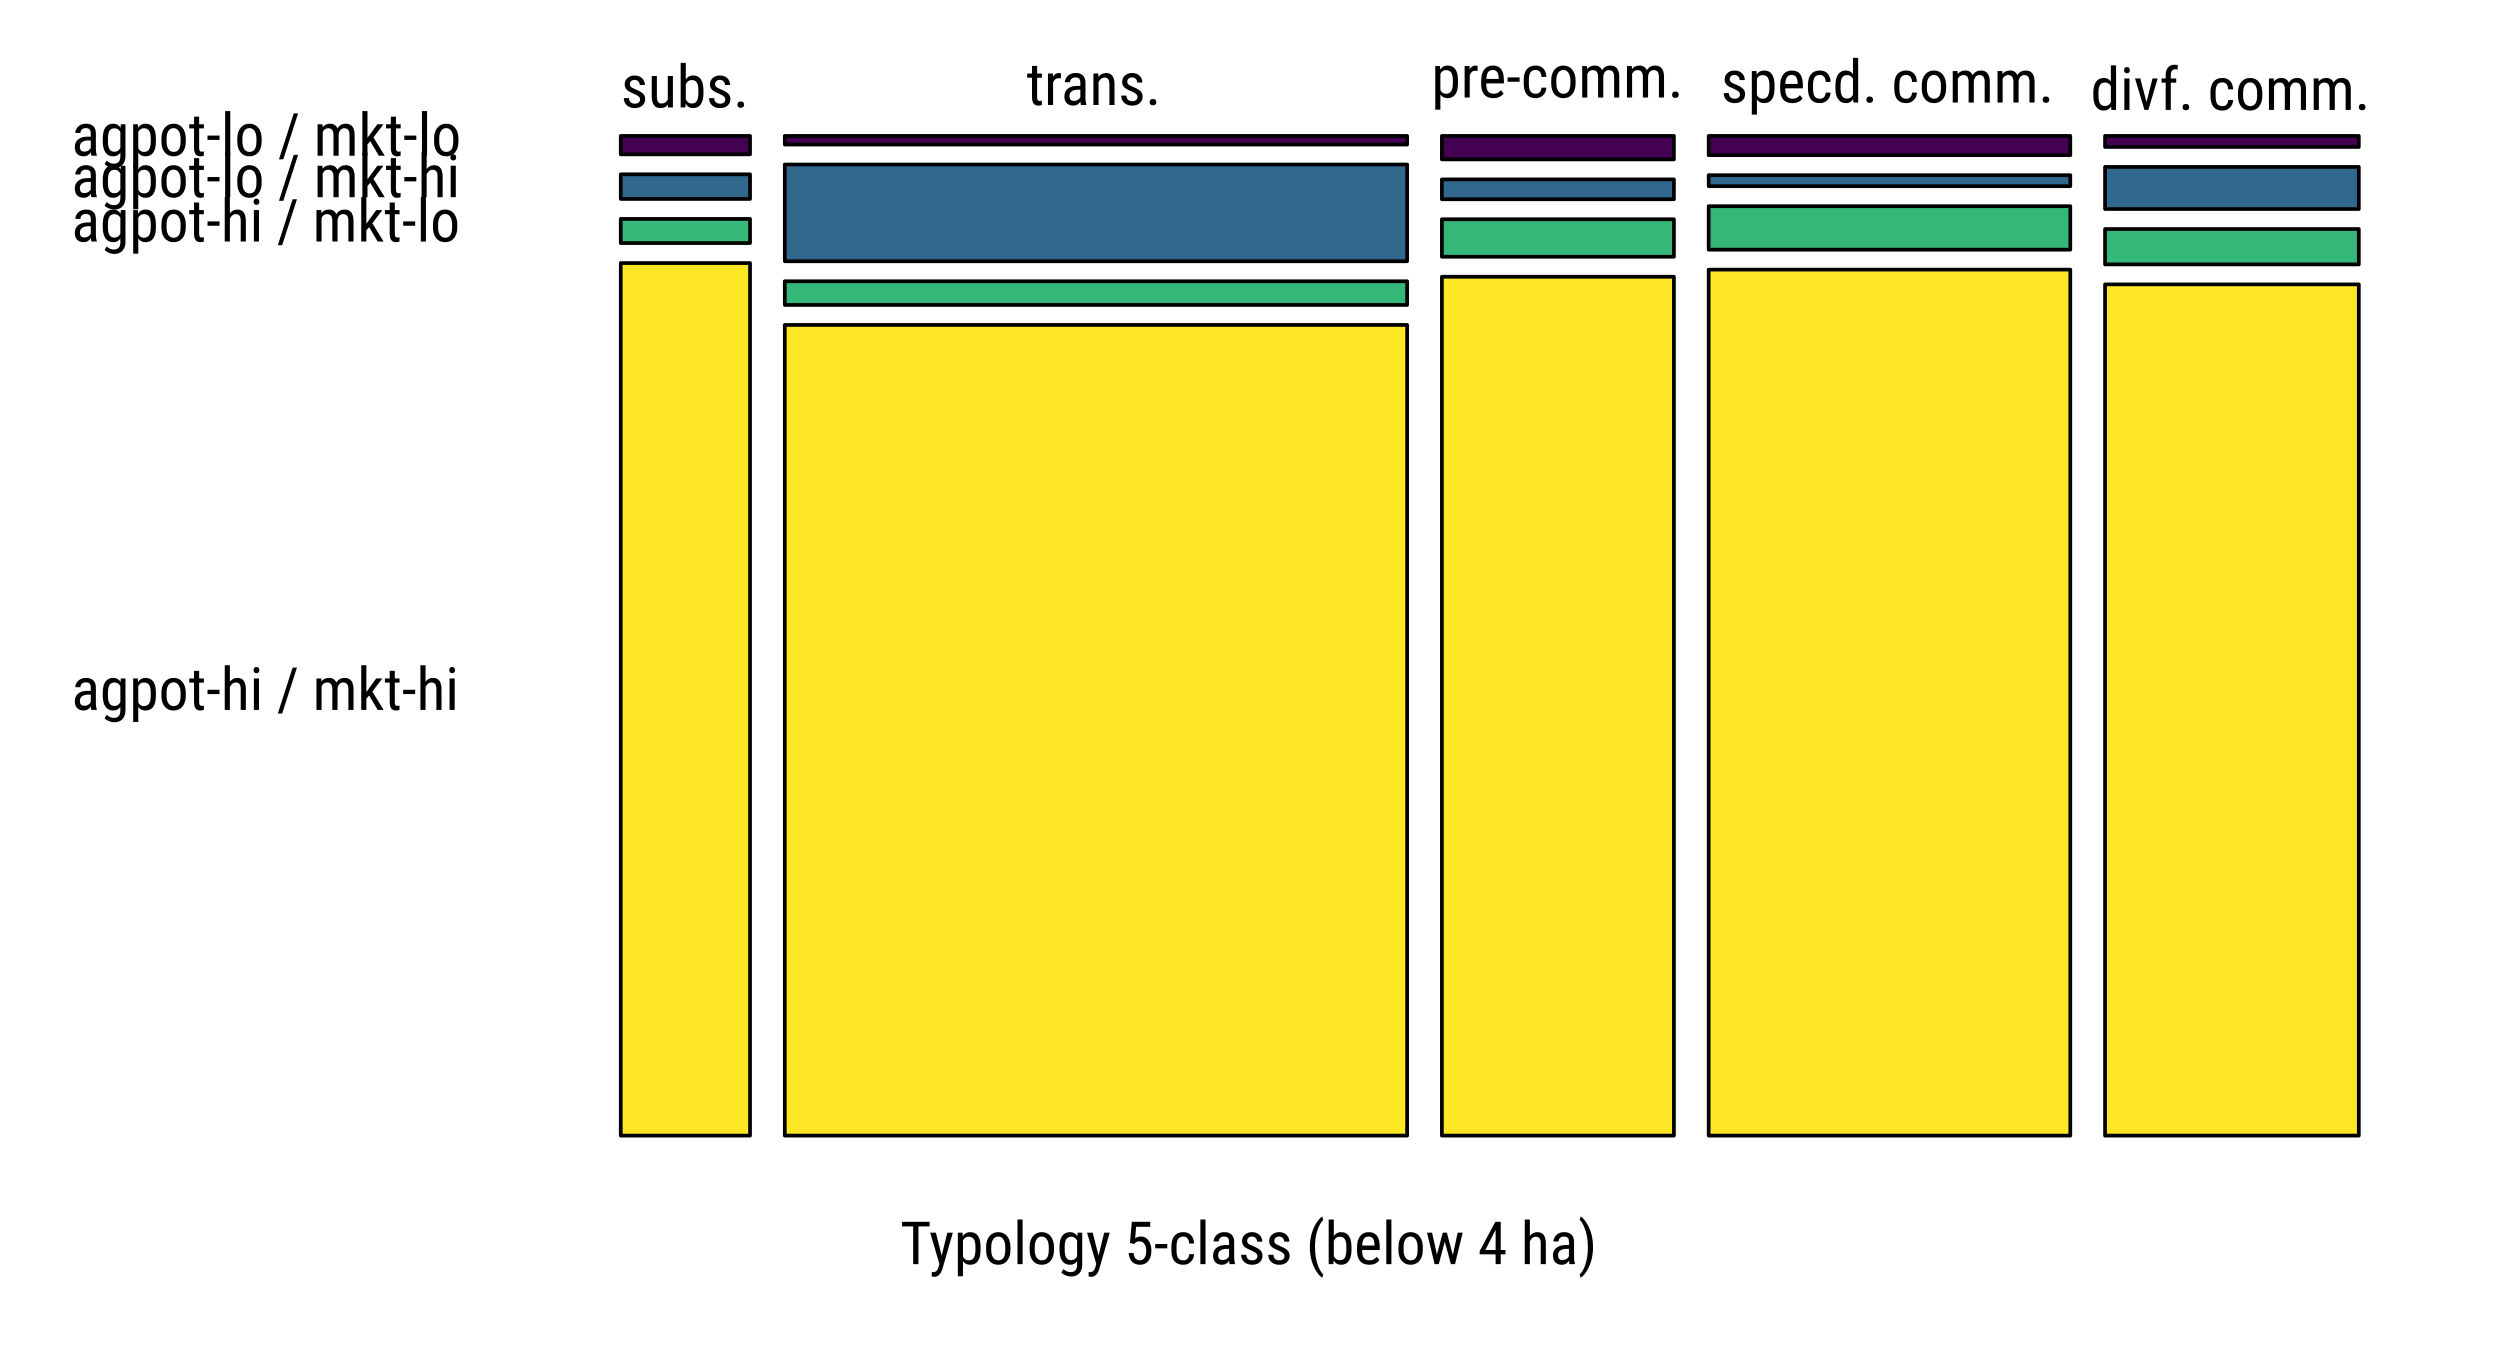<?xml version="1.0" encoding="UTF-8"?>
<svg xmlns="http://www.w3.org/2000/svg" xmlns:xlink="http://www.w3.org/1999/xlink" width="504pt" height="273pt" viewBox="0 0 504 273" version="1.1">
<defs>
<g>
<symbol overflow="visible" id="glyph0-0">
<path style="stroke:none;" d="M 4.094 0 L 0.609 0 L 0.609 -8.531 L 4.094 -8.531 Z M 3.828 -0.5 L 3.828 -8.031 L 2.484 -4.266 Z M 0.875 -7.969 L 0.875 -0.547 L 2.203 -4.266 Z M 1.078 -0.312 L 3.609 -0.312 L 2.344 -3.859 Z M 2.344 -4.672 L 3.609 -8.219 L 1.078 -8.219 Z M 2.344 -4.672 "/>
</symbol>
<symbol overflow="visible" id="glyph0-1">
<path style="stroke:none;" d="M 5.906 -7.609 L 3.656 -7.609 L 3.656 0 L 2.594 0 L 2.594 -7.609 L 0.359 -7.609 L 0.359 -8.531 L 5.906 -8.531 Z M 5.906 -7.609 "/>
</symbol>
<symbol overflow="visible" id="glyph0-2">
<path style="stroke:none;" d="M 2.516 -1.719 L 3.656 -6.344 L 4.766 -6.344 L 2.688 0.891 C 2.531 1.441 2.305 1.859 2.016 2.141 C 1.734 2.422 1.414 2.562 1.062 2.562 C 0.914 2.562 0.734 2.531 0.516 2.469 L 0.516 1.594 L 0.75 1.609 C 1.051 1.609 1.285 1.535 1.453 1.391 C 1.617 1.254 1.754 1.008 1.859 0.656 L 2.062 -0.047 L 0.203 -6.344 L 1.344 -6.344 Z M 2.516 -1.719 "/>
</symbol>
<symbol overflow="visible" id="glyph0-3">
<path style="stroke:none;" d="M 5.359 -2.859 C 5.359 -1.859 5.176 -1.109 4.812 -0.609 C 4.445 -0.117 3.938 0.125 3.281 0.125 C 2.645 0.125 2.156 -0.117 1.812 -0.609 L 1.812 2.438 L 0.781 2.438 L 0.781 -6.344 L 1.719 -6.344 L 1.766 -5.641 C 2.117 -6.18 2.617 -6.453 3.266 -6.453 C 3.961 -6.453 4.484 -6.207 4.828 -5.719 C 5.172 -5.238 5.348 -4.52 5.359 -3.562 Z M 4.328 -3.453 C 4.328 -4.172 4.219 -4.695 4 -5.031 C 3.781 -5.363 3.426 -5.531 2.938 -5.531 C 2.445 -5.531 2.07 -5.285 1.812 -4.797 L 1.812 -1.5 C 2.062 -1.008 2.441 -0.766 2.953 -0.766 C 3.422 -0.766 3.766 -0.93 3.984 -1.266 C 4.203 -1.609 4.316 -2.129 4.328 -2.828 Z M 4.328 -3.453 "/>
</symbol>
<symbol overflow="visible" id="glyph0-4">
<path style="stroke:none;" d="M 0.562 -3.469 C 0.562 -4.383 0.785 -5.109 1.234 -5.641 C 1.68 -6.18 2.27 -6.453 3 -6.453 C 3.738 -6.453 4.328 -6.191 4.766 -5.672 C 5.211 -5.148 5.445 -4.438 5.469 -3.531 L 5.469 -2.859 C 5.469 -1.941 5.242 -1.211 4.797 -0.672 C 4.348 -0.141 3.754 0.125 3.016 0.125 C 2.273 0.125 1.68 -0.133 1.234 -0.656 C 0.797 -1.176 0.57 -1.879 0.562 -2.766 Z M 1.594 -2.859 C 1.594 -2.211 1.719 -1.703 1.969 -1.328 C 2.227 -0.953 2.578 -0.766 3.016 -0.766 C 3.93 -0.766 4.398 -1.426 4.422 -2.75 L 4.422 -3.469 C 4.422 -4.113 4.289 -4.625 4.031 -5 C 3.781 -5.375 3.438 -5.562 3 -5.562 C 2.57 -5.562 2.227 -5.375 1.969 -5 C 1.719 -4.625 1.594 -4.113 1.594 -3.469 Z M 1.594 -2.859 "/>
</symbol>
<symbol overflow="visible" id="glyph0-5">
<path style="stroke:none;" d="M 1.891 0 L 0.859 0 L 0.859 -9 L 1.891 -9 Z M 1.891 0 "/>
</symbol>
<symbol overflow="visible" id="glyph0-6">
<path style="stroke:none;" d="M 0.562 -3.453 C 0.562 -4.441 0.738 -5.188 1.094 -5.688 C 1.457 -6.195 1.988 -6.453 2.688 -6.453 C 3.332 -6.453 3.82 -6.176 4.156 -5.625 L 4.203 -6.344 L 5.141 -6.344 L 5.141 0.062 C 5.141 0.844 4.938 1.441 4.531 1.859 C 4.133 2.285 3.578 2.5 2.859 2.5 C 2.547 2.5 2.191 2.422 1.797 2.266 C 1.41 2.109 1.125 1.914 0.938 1.688 L 1.359 0.984 C 1.785 1.398 2.258 1.609 2.781 1.609 C 3.645 1.609 4.086 1.141 4.109 0.203 L 4.109 -0.625 C 3.773 -0.125 3.297 0.125 2.672 0.125 C 2.016 0.125 1.504 -0.117 1.141 -0.609 C 0.773 -1.109 0.582 -1.82 0.562 -2.75 Z M 1.609 -2.859 C 1.609 -2.148 1.711 -1.629 1.922 -1.297 C 2.129 -0.961 2.473 -0.797 2.953 -0.797 C 3.461 -0.797 3.848 -1.062 4.109 -1.594 L 4.109 -4.766 C 3.836 -5.273 3.453 -5.531 2.953 -5.531 C 2.484 -5.531 2.141 -5.363 1.922 -5.031 C 1.711 -4.695 1.609 -4.188 1.609 -3.5 Z M 1.609 -2.859 "/>
</symbol>
<symbol overflow="visible" id="glyph0-7">
<path style="stroke:none;" d=""/>
</symbol>
<symbol overflow="visible" id="glyph0-8">
<path style="stroke:none;" d="M 1.109 -4.281 L 1.484 -8.531 L 5.188 -8.531 L 5.188 -7.531 L 2.344 -7.531 L 2.156 -5.203 C 2.5 -5.453 2.875 -5.578 3.281 -5.578 C 3.945 -5.578 4.469 -5.316 4.844 -4.797 C 5.227 -4.285 5.422 -3.594 5.422 -2.719 C 5.422 -1.832 5.211 -1.133 4.797 -0.625 C 4.391 -0.125 3.828 0.125 3.109 0.125 C 2.461 0.125 1.938 -0.082 1.531 -0.5 C 1.133 -0.926 0.906 -1.508 0.844 -2.25 L 1.828 -2.25 C 1.879 -1.758 2.016 -1.391 2.234 -1.141 C 2.461 -0.891 2.754 -0.766 3.109 -0.766 C 3.504 -0.766 3.816 -0.938 4.047 -1.281 C 4.273 -1.633 4.391 -2.109 4.391 -2.703 C 4.391 -3.266 4.266 -3.719 4.016 -4.062 C 3.773 -4.414 3.445 -4.594 3.031 -4.594 C 2.688 -4.594 2.41 -4.504 2.203 -4.328 L 1.938 -4.062 Z M 1.109 -4.281 "/>
</symbol>
<symbol overflow="visible" id="glyph0-9">
<path style="stroke:none;" d="M 2.703 -3.188 L 0.281 -3.188 L 0.281 -4.062 L 2.703 -4.062 Z M 2.703 -3.188 "/>
</symbol>
<symbol overflow="visible" id="glyph0-10">
<path style="stroke:none;" d="M 2.984 -0.766 C 3.328 -0.766 3.598 -0.867 3.797 -1.078 C 4.004 -1.297 4.117 -1.602 4.141 -2 L 5.125 -2 C 5.102 -1.383 4.883 -0.875 4.469 -0.469 C 4.062 -0.07 3.566 0.125 2.984 0.125 C 2.191 0.125 1.586 -0.117 1.172 -0.609 C 0.766 -1.109 0.562 -1.848 0.562 -2.828 L 0.562 -3.531 C 0.562 -4.488 0.766 -5.211 1.172 -5.703 C 1.586 -6.203 2.188 -6.453 2.969 -6.453 C 3.613 -6.453 4.129 -6.25 4.516 -5.844 C 4.898 -5.438 5.102 -4.875 5.125 -4.156 L 4.141 -4.156 C 4.117 -4.625 4.004 -4.973 3.797 -5.203 C 3.598 -5.441 3.32 -5.562 2.969 -5.562 C 2.508 -5.562 2.164 -5.41 1.938 -5.109 C 1.719 -4.805 1.602 -4.312 1.594 -3.625 L 1.594 -2.812 C 1.594 -2.062 1.703 -1.531 1.922 -1.219 C 2.148 -0.914 2.504 -0.766 2.984 -0.766 Z M 2.984 -0.766 "/>
</symbol>
<symbol overflow="visible" id="glyph0-11">
<path style="stroke:none;" d="M 4.031 0 C 3.969 -0.133 3.926 -0.363 3.906 -0.688 C 3.539 -0.145 3.07 0.125 2.5 0.125 C 1.926 0.125 1.477 -0.035 1.156 -0.359 C 0.832 -0.68 0.672 -1.141 0.672 -1.734 C 0.672 -2.379 0.891 -2.891 1.328 -3.266 C 1.766 -3.641 2.363 -3.832 3.125 -3.844 L 3.891 -3.844 L 3.891 -4.516 C 3.891 -4.898 3.801 -5.172 3.625 -5.328 C 3.457 -5.484 3.203 -5.562 2.859 -5.562 C 2.547 -5.562 2.289 -5.469 2.094 -5.281 C 1.906 -5.102 1.812 -4.867 1.812 -4.578 L 0.781 -4.578 C 0.781 -4.898 0.875 -5.207 1.062 -5.5 C 1.25 -5.801 1.504 -6.035 1.828 -6.203 C 2.16 -6.367 2.523 -6.453 2.922 -6.453 C 3.566 -6.453 4.055 -6.289 4.391 -5.969 C 4.734 -5.645 4.91 -5.176 4.922 -4.562 L 4.922 -1.359 C 4.922 -0.879 4.984 -0.457 5.109 -0.094 L 5.109 0 Z M 2.656 -0.828 C 2.906 -0.828 3.145 -0.895 3.375 -1.031 C 3.613 -1.176 3.785 -1.352 3.891 -1.562 L 3.891 -3.078 L 3.297 -3.078 C 2.805 -3.066 2.414 -2.953 2.125 -2.734 C 1.844 -2.523 1.703 -2.234 1.703 -1.859 C 1.703 -1.492 1.773 -1.227 1.922 -1.062 C 2.066 -0.906 2.312 -0.828 2.656 -0.828 Z M 2.656 -0.828 "/>
</symbol>
<symbol overflow="visible" id="glyph0-12">
<path style="stroke:none;" d="M 3.859 -1.625 C 3.859 -1.844 3.773 -2.031 3.609 -2.188 C 3.441 -2.352 3.113 -2.547 2.625 -2.766 C 2.07 -2.992 1.68 -3.188 1.453 -3.344 C 1.223 -3.508 1.051 -3.695 0.938 -3.906 C 0.82 -4.113 0.766 -4.363 0.766 -4.656 C 0.766 -5.176 0.953 -5.602 1.328 -5.938 C 1.711 -6.281 2.195 -6.453 2.781 -6.453 C 3.395 -6.453 3.891 -6.27 4.266 -5.906 C 4.641 -5.551 4.828 -5.094 4.828 -4.531 L 3.797 -4.531 C 3.797 -4.82 3.695 -5.066 3.5 -5.266 C 3.312 -5.461 3.07 -5.562 2.781 -5.562 C 2.477 -5.562 2.238 -5.484 2.062 -5.328 C 1.883 -5.172 1.797 -4.957 1.797 -4.688 C 1.797 -4.477 1.859 -4.305 1.984 -4.172 C 2.117 -4.047 2.426 -3.879 2.906 -3.672 C 3.676 -3.367 4.195 -3.07 4.469 -2.781 C 4.75 -2.5 4.891 -2.141 4.891 -1.703 C 4.891 -1.148 4.695 -0.707 4.312 -0.375 C 3.938 -0.039 3.43 0.125 2.797 0.125 C 2.141 0.125 1.602 -0.062 1.188 -0.438 C 0.781 -0.82 0.578 -1.305 0.578 -1.891 L 1.625 -1.891 C 1.633 -1.535 1.738 -1.258 1.938 -1.062 C 2.145 -0.863 2.43 -0.766 2.797 -0.766 C 3.141 -0.766 3.398 -0.844 3.578 -1 C 3.766 -1.156 3.859 -1.363 3.859 -1.625 Z M 3.859 -1.625 "/>
</symbol>
<symbol overflow="visible" id="glyph0-13">
<path style="stroke:none;" d="M 0.75 -3.469 C 0.75 -4.488 0.891 -5.445 1.172 -6.344 C 1.453 -7.25 1.844 -8.039 2.344 -8.719 C 2.656 -9.133 2.953 -9.438 3.234 -9.625 L 3.453 -8.906 C 2.984 -8.457 2.598 -7.781 2.297 -6.875 C 1.992 -5.977 1.828 -4.977 1.797 -3.875 L 1.797 -3.391 C 1.797 -2.016 1.988 -0.801 2.375 0.25 C 2.664 1.039 3.023 1.656 3.453 2.094 L 3.234 2.75 C 2.879 2.508 2.516 2.113 2.141 1.562 C 1.211 0.164 0.75 -1.508 0.75 -3.469 Z M 0.75 -3.469 "/>
</symbol>
<symbol overflow="visible" id="glyph0-14">
<path style="stroke:none;" d="M 5.375 -2.859 C 5.375 -1.879 5.191 -1.133 4.828 -0.625 C 4.473 -0.125 3.957 0.125 3.281 0.125 C 2.613 0.125 2.113 -0.164 1.781 -0.75 L 1.719 0 L 0.781 0 L 0.781 -9 L 1.812 -9 L 1.812 -5.641 C 2.156 -6.18 2.645 -6.453 3.281 -6.453 C 3.969 -6.453 4.484 -6.207 4.828 -5.719 C 5.18 -5.227 5.363 -4.488 5.375 -3.5 Z M 4.344 -3.453 C 4.344 -4.203 4.234 -4.734 4.016 -5.047 C 3.805 -5.367 3.469 -5.531 3 -5.531 C 2.469 -5.531 2.07 -5.242 1.812 -4.672 L 1.812 -1.656 C 2.07 -1.082 2.473 -0.797 3.016 -0.797 C 3.484 -0.797 3.816 -0.957 4.016 -1.281 C 4.223 -1.613 4.332 -2.125 4.344 -2.812 Z M 4.344 -3.453 "/>
</symbol>
<symbol overflow="visible" id="glyph0-15">
<path style="stroke:none;" d="M 3.047 0.125 C 2.254 0.125 1.645 -0.109 1.219 -0.578 C 0.801 -1.055 0.586 -1.75 0.578 -2.656 L 0.578 -3.422 C 0.578 -4.367 0.781 -5.109 1.188 -5.641 C 1.602 -6.18 2.18 -6.453 2.922 -6.453 C 3.66 -6.453 4.211 -6.219 4.578 -5.75 C 4.953 -5.281 5.145 -4.547 5.156 -3.547 L 5.156 -2.859 L 1.609 -2.859 L 1.609 -2.719 C 1.609 -2.031 1.734 -1.531 1.984 -1.219 C 2.242 -0.914 2.613 -0.766 3.094 -0.766 C 3.406 -0.766 3.676 -0.82 3.906 -0.938 C 4.133 -1.051 4.352 -1.234 4.562 -1.484 L 5.094 -0.828 C 4.645 -0.191 3.961 0.125 3.047 0.125 Z M 2.922 -5.562 C 2.492 -5.562 2.176 -5.414 1.969 -5.125 C 1.758 -4.832 1.645 -4.375 1.625 -3.75 L 4.109 -3.75 L 4.109 -3.891 C 4.086 -4.492 3.977 -4.922 3.781 -5.172 C 3.594 -5.43 3.305 -5.562 2.922 -5.562 Z M 2.922 -5.562 "/>
</symbol>
<symbol overflow="visible" id="glyph0-16">
<path style="stroke:none;" d="M 5.5 -1.828 L 6.469 -6.344 L 7.484 -6.344 L 5.938 0 L 5.109 0 L 3.875 -4.531 L 2.672 0 L 1.828 0 L 0.297 -6.344 L 1.312 -6.344 L 2.297 -1.938 L 3.469 -6.344 L 4.297 -6.344 Z M 5.5 -1.828 "/>
</symbol>
<symbol overflow="visible" id="glyph0-17">
<path style="stroke:none;" d="M 4.609 -2.859 L 5.562 -2.859 L 5.562 -1.984 L 4.609 -1.984 L 4.609 0 L 3.578 0 L 3.578 -1.984 L 0.359 -1.984 L 0.359 -2.625 L 3.516 -8.531 L 4.609 -8.531 Z M 1.5 -2.859 L 3.578 -2.859 L 3.578 -6.922 Z M 1.5 -2.859 "/>
</symbol>
<symbol overflow="visible" id="glyph0-18">
<path style="stroke:none;" d="M 1.812 -5.688 C 2.207 -6.195 2.711 -6.453 3.328 -6.453 C 4.441 -6.453 5.008 -5.707 5.031 -4.219 L 5.031 0 L 4 0 L 4 -4.172 C 4 -4.66 3.914 -5.008 3.75 -5.219 C 3.582 -5.426 3.332 -5.531 3 -5.531 C 2.738 -5.531 2.504 -5.441 2.297 -5.266 C 2.098 -5.098 1.938 -4.879 1.812 -4.609 L 1.812 0 L 0.781 0 L 0.781 -9 L 1.812 -9 Z M 1.812 -5.688 "/>
</symbol>
<symbol overflow="visible" id="glyph0-19">
<path style="stroke:none;" d="M 3 -3.406 C 3 -1.664 2.609 -0.125 1.828 1.219 C 1.41 1.938 0.973 2.445 0.516 2.75 L 0.312 2.094 C 0.812 1.625 1.207 0.906 1.5 -0.062 C 1.801 -1.039 1.957 -2.109 1.969 -3.266 L 1.969 -3.469 C 1.969 -4.957 1.723 -6.285 1.234 -7.453 C 0.961 -8.098 0.656 -8.602 0.312 -8.969 L 0.516 -9.625 C 0.953 -9.332 1.367 -8.859 1.766 -8.203 C 2.586 -6.848 3 -5.25 3 -3.406 Z M 3 -3.406 "/>
</symbol>
<symbol overflow="visible" id="glyph0-20">
<path style="stroke:none;" d="M 4.016 -0.562 C 3.672 -0.102 3.164 0.125 2.5 0.125 C 1.926 0.125 1.492 -0.07 1.203 -0.469 C 0.91 -0.875 0.758 -1.453 0.75 -2.203 L 0.75 -6.344 L 1.781 -6.344 L 1.781 -2.281 C 1.781 -1.289 2.078 -0.797 2.672 -0.797 C 3.305 -0.797 3.742 -1.078 3.984 -1.641 L 3.984 -6.344 L 5.016 -6.344 L 5.016 0 L 4.031 0 Z M 4.016 -0.562 "/>
</symbol>
<symbol overflow="visible" id="glyph0-21">
<path style="stroke:none;" d="M 0.844 -0.562 C 0.844 -0.75 0.895 -0.906 1 -1.031 C 1.113 -1.156 1.281 -1.219 1.5 -1.219 C 1.727 -1.219 1.898 -1.156 2.016 -1.031 C 2.129 -0.906 2.188 -0.75 2.188 -0.562 C 2.188 -0.383 2.129 -0.234 2.016 -0.109 C 1.898 0.004 1.727 0.062 1.5 0.062 C 1.281 0.062 1.113 0.004 1 -0.109 C 0.895 -0.234 0.844 -0.383 0.844 -0.562 Z M 0.844 -0.562 "/>
</symbol>
<symbol overflow="visible" id="glyph0-22">
<path style="stroke:none;" d="M 2.141 -7.875 L 2.141 -6.344 L 3.094 -6.344 L 3.094 -5.5 L 2.141 -5.5 L 2.141 -1.578 C 2.141 -1.328 2.176 -1.133 2.25 -1 C 2.332 -0.875 2.473 -0.812 2.672 -0.812 C 2.816 -0.812 2.957 -0.832 3.094 -0.875 L 3.078 0 C 2.848 0.082 2.609 0.125 2.359 0.125 C 1.953 0.125 1.641 -0.02 1.422 -0.312 C 1.211 -0.613 1.109 -1.031 1.109 -1.562 L 1.109 -5.5 L 0.141 -5.5 L 0.141 -6.344 L 1.109 -6.344 L 1.109 -7.875 Z M 2.141 -7.875 "/>
</symbol>
<symbol overflow="visible" id="glyph0-23">
<path style="stroke:none;" d="M 3.391 -5.375 C 3.242 -5.395 3.086 -5.406 2.922 -5.406 C 2.391 -5.406 2.02 -5.113 1.812 -4.531 L 1.812 0 L 0.781 0 L 0.781 -6.344 L 1.781 -6.344 L 1.797 -5.703 C 2.078 -6.203 2.473 -6.453 2.984 -6.453 C 3.141 -6.453 3.273 -6.426 3.391 -6.375 Z M 3.391 -5.375 "/>
</symbol>
<symbol overflow="visible" id="glyph0-24">
<path style="stroke:none;" d="M 1.75 -6.344 L 1.781 -5.656 C 2.188 -6.188 2.703 -6.453 3.328 -6.453 C 4.441 -6.453 5.008 -5.707 5.031 -4.219 L 5.031 0 L 4 0 L 4 -4.172 C 4 -4.66 3.914 -5.008 3.75 -5.219 C 3.582 -5.426 3.332 -5.531 3 -5.531 C 2.738 -5.531 2.504 -5.441 2.297 -5.266 C 2.098 -5.098 1.938 -4.879 1.812 -4.609 L 1.812 0 L 0.781 0 L 0.781 -6.344 Z M 1.75 -6.344 "/>
</symbol>
<symbol overflow="visible" id="glyph0-25">
<path style="stroke:none;" d="M 1.75 -6.344 L 1.781 -5.75 C 2.164 -6.219 2.676 -6.453 3.312 -6.453 C 4.008 -6.453 4.5 -6.145 4.781 -5.531 C 5.188 -6.145 5.742 -6.453 6.453 -6.453 C 7.617 -6.453 8.219 -5.723 8.25 -4.266 L 8.25 0 L 7.219 0 L 7.219 -4.172 C 7.219 -4.629 7.133 -4.969 6.969 -5.188 C 6.801 -5.414 6.523 -5.531 6.141 -5.531 C 5.828 -5.531 5.57 -5.41 5.375 -5.172 C 5.176 -4.93 5.062 -4.625 5.031 -4.25 L 5.031 0 L 3.984 0 L 3.984 -4.219 C 3.973 -5.094 3.617 -5.531 2.922 -5.531 C 2.398 -5.531 2.031 -5.27 1.812 -4.75 L 1.812 0 L 0.781 0 L 0.781 -6.344 Z M 1.75 -6.344 "/>
</symbol>
<symbol overflow="visible" id="glyph0-26">
<path style="stroke:none;" d="M 0.562 -3.453 C 0.562 -4.43 0.742 -5.176 1.109 -5.688 C 1.473 -6.195 1.992 -6.453 2.672 -6.453 C 3.285 -6.453 3.758 -6.207 4.094 -5.719 L 4.094 -9 L 5.141 -9 L 5.141 0 L 4.188 0 L 4.125 -0.688 C 3.789 -0.145 3.305 0.125 2.672 0.125 C 2.016 0.125 1.5 -0.129 1.125 -0.641 C 0.75 -1.148 0.562 -1.875 0.562 -2.812 Z M 1.594 -2.859 C 1.594 -2.148 1.695 -1.629 1.906 -1.297 C 2.125 -0.961 2.469 -0.797 2.938 -0.797 C 3.457 -0.797 3.844 -1.055 4.094 -1.578 L 4.094 -4.781 C 3.832 -5.281 3.453 -5.531 2.953 -5.531 C 2.473 -5.531 2.125 -5.363 1.906 -5.031 C 1.695 -4.695 1.594 -4.188 1.594 -3.5 Z M 1.594 -2.859 "/>
</symbol>
<symbol overflow="visible" id="glyph0-27">
<path style="stroke:none;" d="M 1.891 0 L 0.859 0 L 0.859 -6.344 L 1.891 -6.344 Z M 1.969 -8.016 C 1.969 -7.848 1.922 -7.703 1.828 -7.578 C 1.734 -7.461 1.586 -7.406 1.391 -7.406 C 1.191 -7.406 1.039 -7.461 0.938 -7.578 C 0.844 -7.703 0.797 -7.848 0.797 -8.016 C 0.797 -8.191 0.844 -8.344 0.938 -8.469 C 1.039 -8.594 1.188 -8.656 1.375 -8.656 C 1.57 -8.656 1.719 -8.594 1.812 -8.469 C 1.914 -8.344 1.969 -8.191 1.969 -8.016 Z M 1.969 -8.016 "/>
</symbol>
<symbol overflow="visible" id="glyph0-28">
<path style="stroke:none;" d="M 2.578 -1.578 L 3.781 -6.344 L 4.828 -6.344 L 2.953 0 L 2.172 0 L 0.266 -6.344 L 1.328 -6.344 Z M 2.578 -1.578 "/>
</symbol>
<symbol overflow="visible" id="glyph0-29">
<path style="stroke:none;" d="M 1.234 0 L 1.234 -5.5 L 0.406 -5.5 L 0.406 -6.344 L 1.234 -6.344 L 1.234 -7.078 C 1.242 -7.723 1.406 -8.223 1.719 -8.578 C 2.031 -8.941 2.473 -9.125 3.047 -9.125 C 3.254 -9.125 3.469 -9.094 3.688 -9.031 L 3.625 -8.141 C 3.477 -8.18 3.32 -8.203 3.156 -8.203 C 2.562 -8.203 2.266 -7.781 2.266 -6.938 L 2.266 -6.344 L 3.359 -6.344 L 3.359 -5.5 L 2.266 -5.5 L 2.266 0 Z M 1.234 0 "/>
</symbol>
<symbol overflow="visible" id="glyph0-30">
<path style="stroke:none;" d="M 1.062 0.734 L 0.188 0.734 L 3.172 -8.531 L 4.047 -8.531 Z M 1.062 0.734 "/>
</symbol>
<symbol overflow="visible" id="glyph0-31">
<path style="stroke:none;" d="M 2.375 -2.906 L 1.812 -2.266 L 1.812 0 L 0.781 0 L 0.781 -9 L 1.812 -9 L 1.812 -3.609 L 3.797 -6.344 L 5.031 -6.344 L 3.016 -3.688 L 5.297 0 L 4.094 0 Z M 2.375 -2.906 "/>
</symbol>
</g>
</defs>
<g id="surface1099">
<rect x="0" y="0" width="504" height="273" style="fill:rgb(100%,100%,100%);fill-opacity:1;stroke:none;"/>
<g style="fill:rgb(0%,0%,0%);fill-opacity:1;">
  <use xlink:href="#glyph0-1" x="181.5" y="254.852"/>
  <use xlink:href="#glyph0-2" x="187.324" y="254.852"/>
  <use xlink:href="#glyph0-3" x="192.322" y="254.852"/>
  <use xlink:href="#glyph0-4" x="198.24" y="254.852"/>
  <use xlink:href="#glyph0-5" x="204.264" y="254.852"/>
  <use xlink:href="#glyph0-4" x="207.012" y="254.852"/>
  <use xlink:href="#glyph0-6" x="213.035" y="254.852"/>
  <use xlink:href="#glyph0-2" x="218.947" y="254.852"/>
  <use xlink:href="#glyph0-7" x="223.945" y="254.852"/>
  <use xlink:href="#glyph0-8" x="226.693" y="254.852"/>
  <use xlink:href="#glyph0-9" x="232.617" y="254.852"/>
  <use xlink:href="#glyph0-10" x="235.594" y="254.852"/>
  <use xlink:href="#glyph0-5" x="241.137" y="254.852"/>
  <use xlink:href="#glyph0-11" x="243.885" y="254.852"/>
  <use xlink:href="#glyph0-12" x="249.633" y="254.852"/>
  <use xlink:href="#glyph0-12" x="255.1" y="254.852"/>
  <use xlink:href="#glyph0-7" x="260.566" y="254.852"/>
  <use xlink:href="#glyph0-13" x="263.314" y="254.852"/>
  <use xlink:href="#glyph0-14" x="267.082" y="254.852"/>
  <use xlink:href="#glyph0-15" x="273" y="254.852"/>
  <use xlink:href="#glyph0-5" x="278.619" y="254.852"/>
  <use xlink:href="#glyph0-4" x="281.367" y="254.852"/>
  <use xlink:href="#glyph0-16" x="287.391" y="254.852"/>
  <use xlink:href="#glyph0-7" x="295.189" y="254.852"/>
  <use xlink:href="#glyph0-17" x="297.938" y="254.852"/>
  <use xlink:href="#glyph0-7" x="303.861" y="254.852"/>
  <use xlink:href="#glyph0-18" x="306.609" y="254.852"/>
  <use xlink:href="#glyph0-11" x="312.404" y="254.852"/>
  <use xlink:href="#glyph0-19" x="318.152" y="254.852"/>
</g>
<g style="fill:rgb(0%,0%,0%);fill-opacity:1;">
  <use xlink:href="#glyph0-12" x="125.176" y="21.668"/>
  <use xlink:href="#glyph0-20" x="130.643" y="21.668"/>
  <use xlink:href="#glyph0-14" x="136.443" y="21.668"/>
  <use xlink:href="#glyph0-12" x="142.361" y="21.668"/>
  <use xlink:href="#glyph0-21" x="147.828" y="21.668"/>
</g>
<g style="fill:rgb(0%,0%,0%);fill-opacity:1;">
  <use xlink:href="#glyph0-22" x="206.945" y="21.168"/>
  <use xlink:href="#glyph0-23" x="210.49" y="21.168"/>
  <use xlink:href="#glyph0-11" x="213.906" y="21.168"/>
  <use xlink:href="#glyph0-24" x="219.654" y="21.168"/>
  <use xlink:href="#glyph0-12" x="225.461" y="21.168"/>
  <use xlink:href="#glyph0-21" x="230.928" y="21.168"/>
</g>
<g style="fill:rgb(0%,0%,0%);fill-opacity:1;">
  <use xlink:href="#glyph0-3" x="288.57" y="19.668"/>
  <use xlink:href="#glyph0-23" x="294.488" y="19.668"/>
  <use xlink:href="#glyph0-15" x="298.027" y="19.668"/>
  <use xlink:href="#glyph0-9" x="303.646" y="19.668"/>
  <use xlink:href="#glyph0-10" x="306.623" y="19.668"/>
  <use xlink:href="#glyph0-4" x="312.166" y="19.668"/>
  <use xlink:href="#glyph0-25" x="318.189" y="19.668"/>
  <use xlink:href="#glyph0-25" x="327.219" y="19.668"/>
  <use xlink:href="#glyph0-21" x="336.248" y="19.668"/>
</g>
<g style="fill:rgb(0%,0%,0%);fill-opacity:1;">
  <use xlink:href="#glyph0-12" x="346.918" y="20.668"/>
  <use xlink:href="#glyph0-3" x="352.385" y="20.668"/>
  <use xlink:href="#glyph0-15" x="358.303" y="20.668"/>
  <use xlink:href="#glyph0-10" x="363.922" y="20.668"/>
  <use xlink:href="#glyph0-26" x="369.465" y="20.668"/>
  <use xlink:href="#glyph0-21" x="375.418" y="20.668"/>
  <use xlink:href="#glyph0-7" x="378.576" y="20.668"/>
  <use xlink:href="#glyph0-10" x="381.324" y="20.668"/>
  <use xlink:href="#glyph0-4" x="386.867" y="20.668"/>
  <use xlink:href="#glyph0-25" x="392.891" y="20.668"/>
  <use xlink:href="#glyph0-25" x="401.92" y="20.668"/>
  <use xlink:href="#glyph0-21" x="410.949" y="20.668"/>
</g>
<g style="fill:rgb(0%,0%,0%);fill-opacity:1;">
  <use xlink:href="#glyph0-26" x="421.457" y="22.168"/>
  <use xlink:href="#glyph0-27" x="427.41" y="22.168"/>
  <use xlink:href="#glyph0-28" x="430.158" y="22.168"/>
  <use xlink:href="#glyph0-29" x="435.367" y="22.168"/>
  <use xlink:href="#glyph0-21" x="439.164" y="22.168"/>
  <use xlink:href="#glyph0-7" x="442.322" y="22.168"/>
  <use xlink:href="#glyph0-10" x="445.07" y="22.168"/>
  <use xlink:href="#glyph0-4" x="450.613" y="22.168"/>
  <use xlink:href="#glyph0-25" x="456.637" y="22.168"/>
  <use xlink:href="#glyph0-25" x="465.666" y="22.168"/>
  <use xlink:href="#glyph0-21" x="474.695" y="22.168"/>
</g>
<g style="fill:rgb(0%,0%,0%);fill-opacity:1;">
  <use xlink:href="#glyph0-11" x="14.406" y="31.391"/>
  <use xlink:href="#glyph0-6" x="20.154" y="31.391"/>
  <use xlink:href="#glyph0-3" x="26.066" y="31.391"/>
  <use xlink:href="#glyph0-4" x="31.984" y="31.391"/>
  <use xlink:href="#glyph0-22" x="38.008" y="31.391"/>
  <use xlink:href="#glyph0-9" x="41.553" y="31.391"/>
  <use xlink:href="#glyph0-5" x="44.529" y="31.391"/>
  <use xlink:href="#glyph0-4" x="47.277" y="31.391"/>
  <use xlink:href="#glyph0-7" x="53.301" y="31.391"/>
  <use xlink:href="#glyph0-30" x="56.049" y="31.391"/>
  <use xlink:href="#glyph0-7" x="60.496" y="31.391"/>
  <use xlink:href="#glyph0-25" x="63.244" y="31.391"/>
  <use xlink:href="#glyph0-31" x="72.273" y="31.391"/>
  <use xlink:href="#glyph0-22" x="77.682" y="31.391"/>
  <use xlink:href="#glyph0-9" x="81.227" y="31.391"/>
  <use xlink:href="#glyph0-5" x="84.203" y="31.391"/>
  <use xlink:href="#glyph0-4" x="86.951" y="31.391"/>
</g>
<g style="fill:rgb(0%,0%,0%);fill-opacity:1;">
  <use xlink:href="#glyph0-11" x="14.406" y="39.754"/>
  <use xlink:href="#glyph0-6" x="20.154" y="39.754"/>
  <use xlink:href="#glyph0-3" x="26.066" y="39.754"/>
  <use xlink:href="#glyph0-4" x="31.984" y="39.754"/>
  <use xlink:href="#glyph0-22" x="38.008" y="39.754"/>
  <use xlink:href="#glyph0-9" x="41.553" y="39.754"/>
  <use xlink:href="#glyph0-5" x="44.529" y="39.754"/>
  <use xlink:href="#glyph0-4" x="47.277" y="39.754"/>
  <use xlink:href="#glyph0-7" x="53.301" y="39.754"/>
  <use xlink:href="#glyph0-30" x="56.049" y="39.754"/>
  <use xlink:href="#glyph0-7" x="60.496" y="39.754"/>
  <use xlink:href="#glyph0-25" x="63.244" y="39.754"/>
  <use xlink:href="#glyph0-31" x="72.273" y="39.754"/>
  <use xlink:href="#glyph0-22" x="77.682" y="39.754"/>
  <use xlink:href="#glyph0-9" x="81.227" y="39.754"/>
  <use xlink:href="#glyph0-18" x="84.203" y="39.754"/>
  <use xlink:href="#glyph0-27" x="89.998" y="39.754"/>
</g>
<g style="fill:rgb(0%,0%,0%);fill-opacity:1;">
  <use xlink:href="#glyph0-11" x="14.406" y="48.699"/>
  <use xlink:href="#glyph0-6" x="20.154" y="48.699"/>
  <use xlink:href="#glyph0-3" x="26.066" y="48.699"/>
  <use xlink:href="#glyph0-4" x="31.984" y="48.699"/>
  <use xlink:href="#glyph0-22" x="38.008" y="48.699"/>
  <use xlink:href="#glyph0-9" x="41.553" y="48.699"/>
  <use xlink:href="#glyph0-18" x="44.529" y="48.699"/>
  <use xlink:href="#glyph0-27" x="50.324" y="48.699"/>
  <use xlink:href="#glyph0-7" x="53.072" y="48.699"/>
  <use xlink:href="#glyph0-30" x="55.82" y="48.699"/>
  <use xlink:href="#glyph0-7" x="60.268" y="48.699"/>
  <use xlink:href="#glyph0-25" x="63.016" y="48.699"/>
  <use xlink:href="#glyph0-31" x="72.045" y="48.699"/>
  <use xlink:href="#glyph0-22" x="77.453" y="48.699"/>
  <use xlink:href="#glyph0-9" x="80.998" y="48.699"/>
  <use xlink:href="#glyph0-5" x="83.975" y="48.699"/>
  <use xlink:href="#glyph0-4" x="86.723" y="48.699"/>
</g>
<g style="fill:rgb(0%,0%,0%);fill-opacity:1;">
  <use xlink:href="#glyph0-11" x="14.406" y="143.117"/>
  <use xlink:href="#glyph0-6" x="20.154" y="143.117"/>
  <use xlink:href="#glyph0-3" x="26.066" y="143.117"/>
  <use xlink:href="#glyph0-4" x="31.984" y="143.117"/>
  <use xlink:href="#glyph0-22" x="38.008" y="143.117"/>
  <use xlink:href="#glyph0-9" x="41.553" y="143.117"/>
  <use xlink:href="#glyph0-18" x="44.529" y="143.117"/>
  <use xlink:href="#glyph0-27" x="50.324" y="143.117"/>
  <use xlink:href="#glyph0-7" x="53.072" y="143.117"/>
  <use xlink:href="#glyph0-30" x="55.82" y="143.117"/>
  <use xlink:href="#glyph0-7" x="60.268" y="143.117"/>
  <use xlink:href="#glyph0-25" x="63.016" y="143.117"/>
  <use xlink:href="#glyph0-31" x="72.045" y="143.117"/>
  <use xlink:href="#glyph0-22" x="77.453" y="143.117"/>
  <use xlink:href="#glyph0-9" x="80.998" y="143.117"/>
  <use xlink:href="#glyph0-18" x="83.975" y="143.117"/>
  <use xlink:href="#glyph0-27" x="89.77" y="143.117"/>
</g>
<path style="fill-rule:nonzero;fill:rgb(26.667%,0.392%,32.941%);fill-opacity:1;stroke-width:0.75;stroke-linecap:round;stroke-linejoin:round;stroke:rgb(0%,0%,0%);stroke-opacity:1;stroke-miterlimit:10;" d="M 125.145 31.109 L 151.207 31.109 L 151.207 27.402 L 125.145 27.402 Z M 125.145 31.109 "/>
<path style="fill-rule:nonzero;fill:rgb(19.216%,40.784%,55.686%);fill-opacity:1;stroke-width:0.75;stroke-linecap:round;stroke-linejoin:round;stroke:rgb(0%,0%,0%);stroke-opacity:1;stroke-miterlimit:10;" d="M 125.145 40.102 L 151.207 40.102 L 151.207 35.141 L 125.145 35.141 Z M 125.145 40.102 "/>
<path style="fill-rule:nonzero;fill:rgb(20.784%,71.765%,47.451%);fill-opacity:1;stroke-width:0.75;stroke-linecap:round;stroke-linejoin:round;stroke:rgb(0%,0%,0%);stroke-opacity:1;stroke-miterlimit:10;" d="M 125.145 49 L 151.207 49 L 151.207 44.133 L 125.145 44.133 Z M 125.145 49 "/>
<path style="fill-rule:nonzero;fill:rgb(99.216%,90.588%,14.51%);fill-opacity:1;stroke-width:0.75;stroke-linecap:round;stroke-linejoin:round;stroke:rgb(0%,0%,0%);stroke-opacity:1;stroke-miterlimit:10;" d="M 125.145 228.938 L 151.207 228.938 L 151.207 53.031 L 125.145 53.031 Z M 125.145 228.938 "/>
<path style="fill-rule:nonzero;fill:rgb(26.667%,0.392%,32.941%);fill-opacity:1;stroke-width:0.75;stroke-linecap:round;stroke-linejoin:round;stroke:rgb(0%,0%,0%);stroke-opacity:1;stroke-miterlimit:10;" d="M 158.215 29.133 L 283.676 29.133 L 283.676 27.402 L 158.215 27.402 Z M 158.215 29.133 "/>
<path style="fill-rule:nonzero;fill:rgb(19.216%,40.784%,55.686%);fill-opacity:1;stroke-width:0.75;stroke-linecap:round;stroke-linejoin:round;stroke:rgb(0%,0%,0%);stroke-opacity:1;stroke-miterlimit:10;" d="M 158.215 52.668 L 283.676 52.668 L 283.676 33.164 L 158.215 33.164 Z M 158.215 52.668 "/>
<path style="fill-rule:nonzero;fill:rgb(20.784%,71.765%,47.451%);fill-opacity:1;stroke-width:0.75;stroke-linecap:round;stroke-linejoin:round;stroke:rgb(0%,0%,0%);stroke-opacity:1;stroke-miterlimit:10;" d="M 158.215 61.477 L 283.676 61.477 L 283.676 56.699 L 158.215 56.699 Z M 158.215 61.477 "/>
<path style="fill-rule:nonzero;fill:rgb(99.216%,90.588%,14.51%);fill-opacity:1;stroke-width:0.75;stroke-linecap:round;stroke-linejoin:round;stroke:rgb(0%,0%,0%);stroke-opacity:1;stroke-miterlimit:10;" d="M 158.215 228.938 L 283.676 228.938 L 283.676 65.508 L 158.215 65.508 Z M 158.215 228.938 "/>
<path style="fill-rule:nonzero;fill:rgb(26.667%,0.392%,32.941%);fill-opacity:1;stroke-width:0.75;stroke-linecap:round;stroke-linejoin:round;stroke:rgb(0%,0%,0%);stroke-opacity:1;stroke-miterlimit:10;" d="M 290.684 32.137 L 337.461 32.137 L 337.461 27.402 L 290.684 27.402 Z M 290.684 32.137 "/>
<path style="fill-rule:nonzero;fill:rgb(19.216%,40.784%,55.686%);fill-opacity:1;stroke-width:0.75;stroke-linecap:round;stroke-linejoin:round;stroke:rgb(0%,0%,0%);stroke-opacity:1;stroke-miterlimit:10;" d="M 290.684 40.168 L 337.461 40.168 L 337.461 36.168 L 290.684 36.168 Z M 290.684 40.168 "/>
<path style="fill-rule:nonzero;fill:rgb(20.784%,71.765%,47.451%);fill-opacity:1;stroke-width:0.75;stroke-linecap:round;stroke-linejoin:round;stroke:rgb(0%,0%,0%);stroke-opacity:1;stroke-miterlimit:10;" d="M 290.684 51.762 L 337.461 51.762 L 337.461 44.199 L 290.684 44.199 Z M 290.684 51.762 "/>
<path style="fill-rule:nonzero;fill:rgb(99.216%,90.588%,14.51%);fill-opacity:1;stroke-width:0.75;stroke-linecap:round;stroke-linejoin:round;stroke:rgb(0%,0%,0%);stroke-opacity:1;stroke-miterlimit:10;" d="M 290.684 228.938 L 337.461 228.938 L 337.461 55.793 L 290.684 55.793 Z M 290.684 228.938 "/>
<path style="fill-rule:nonzero;fill:rgb(26.667%,0.392%,32.941%);fill-opacity:1;stroke-width:0.75;stroke-linecap:round;stroke-linejoin:round;stroke:rgb(0%,0%,0%);stroke-opacity:1;stroke-miterlimit:10;" d="M 344.469 31.281 L 417.371 31.281 L 417.371 27.402 L 344.469 27.402 Z M 344.469 31.281 "/>
<path style="fill-rule:nonzero;fill:rgb(19.216%,40.784%,55.686%);fill-opacity:1;stroke-width:0.75;stroke-linecap:round;stroke-linejoin:round;stroke:rgb(0%,0%,0%);stroke-opacity:1;stroke-miterlimit:10;" d="M 344.469 37.535 L 417.371 37.535 L 417.371 35.312 L 344.469 35.312 Z M 344.469 37.535 "/>
<path style="fill-rule:nonzero;fill:rgb(20.784%,71.765%,47.451%);fill-opacity:1;stroke-width:0.75;stroke-linecap:round;stroke-linejoin:round;stroke:rgb(0%,0%,0%);stroke-opacity:1;stroke-miterlimit:10;" d="M 344.469 50.332 L 417.371 50.332 L 417.371 41.566 L 344.469 41.566 Z M 344.469 50.332 "/>
<path style="fill-rule:nonzero;fill:rgb(99.216%,90.588%,14.51%);fill-opacity:1;stroke-width:0.75;stroke-linecap:round;stroke-linejoin:round;stroke:rgb(0%,0%,0%);stroke-opacity:1;stroke-miterlimit:10;" d="M 344.469 228.938 L 417.371 228.938 L 417.371 54.359 L 344.469 54.359 Z M 344.469 228.938 "/>
<path style="fill-rule:nonzero;fill:rgb(26.667%,0.392%,32.941%);fill-opacity:1;stroke-width:0.75;stroke-linecap:round;stroke-linejoin:round;stroke:rgb(0%,0%,0%);stroke-opacity:1;stroke-miterlimit:10;" d="M 424.379 29.625 L 475.535 29.625 L 475.535 27.402 L 424.379 27.402 Z M 424.379 29.625 "/>
<path style="fill-rule:nonzero;fill:rgb(19.216%,40.784%,55.686%);fill-opacity:1;stroke-width:0.75;stroke-linecap:round;stroke-linejoin:round;stroke:rgb(0%,0%,0%);stroke-opacity:1;stroke-miterlimit:10;" d="M 424.379 42.141 L 475.535 42.141 L 475.535 33.656 L 424.379 33.656 Z M 424.379 42.141 "/>
<path style="fill-rule:nonzero;fill:rgb(20.784%,71.765%,47.451%);fill-opacity:1;stroke-width:0.75;stroke-linecap:round;stroke-linejoin:round;stroke:rgb(0%,0%,0%);stroke-opacity:1;stroke-miterlimit:10;" d="M 424.379 53.301 L 475.535 53.301 L 475.535 46.172 L 424.379 46.172 Z M 424.379 53.301 "/>
<path style="fill-rule:nonzero;fill:rgb(99.216%,90.588%,14.51%);fill-opacity:1;stroke-width:0.75;stroke-linecap:round;stroke-linejoin:round;stroke:rgb(0%,0%,0%);stroke-opacity:1;stroke-miterlimit:10;" d="M 424.379 228.938 L 475.535 228.938 L 475.535 57.328 L 424.379 57.328 Z M 424.379 228.938 "/>
</g>
</svg>
